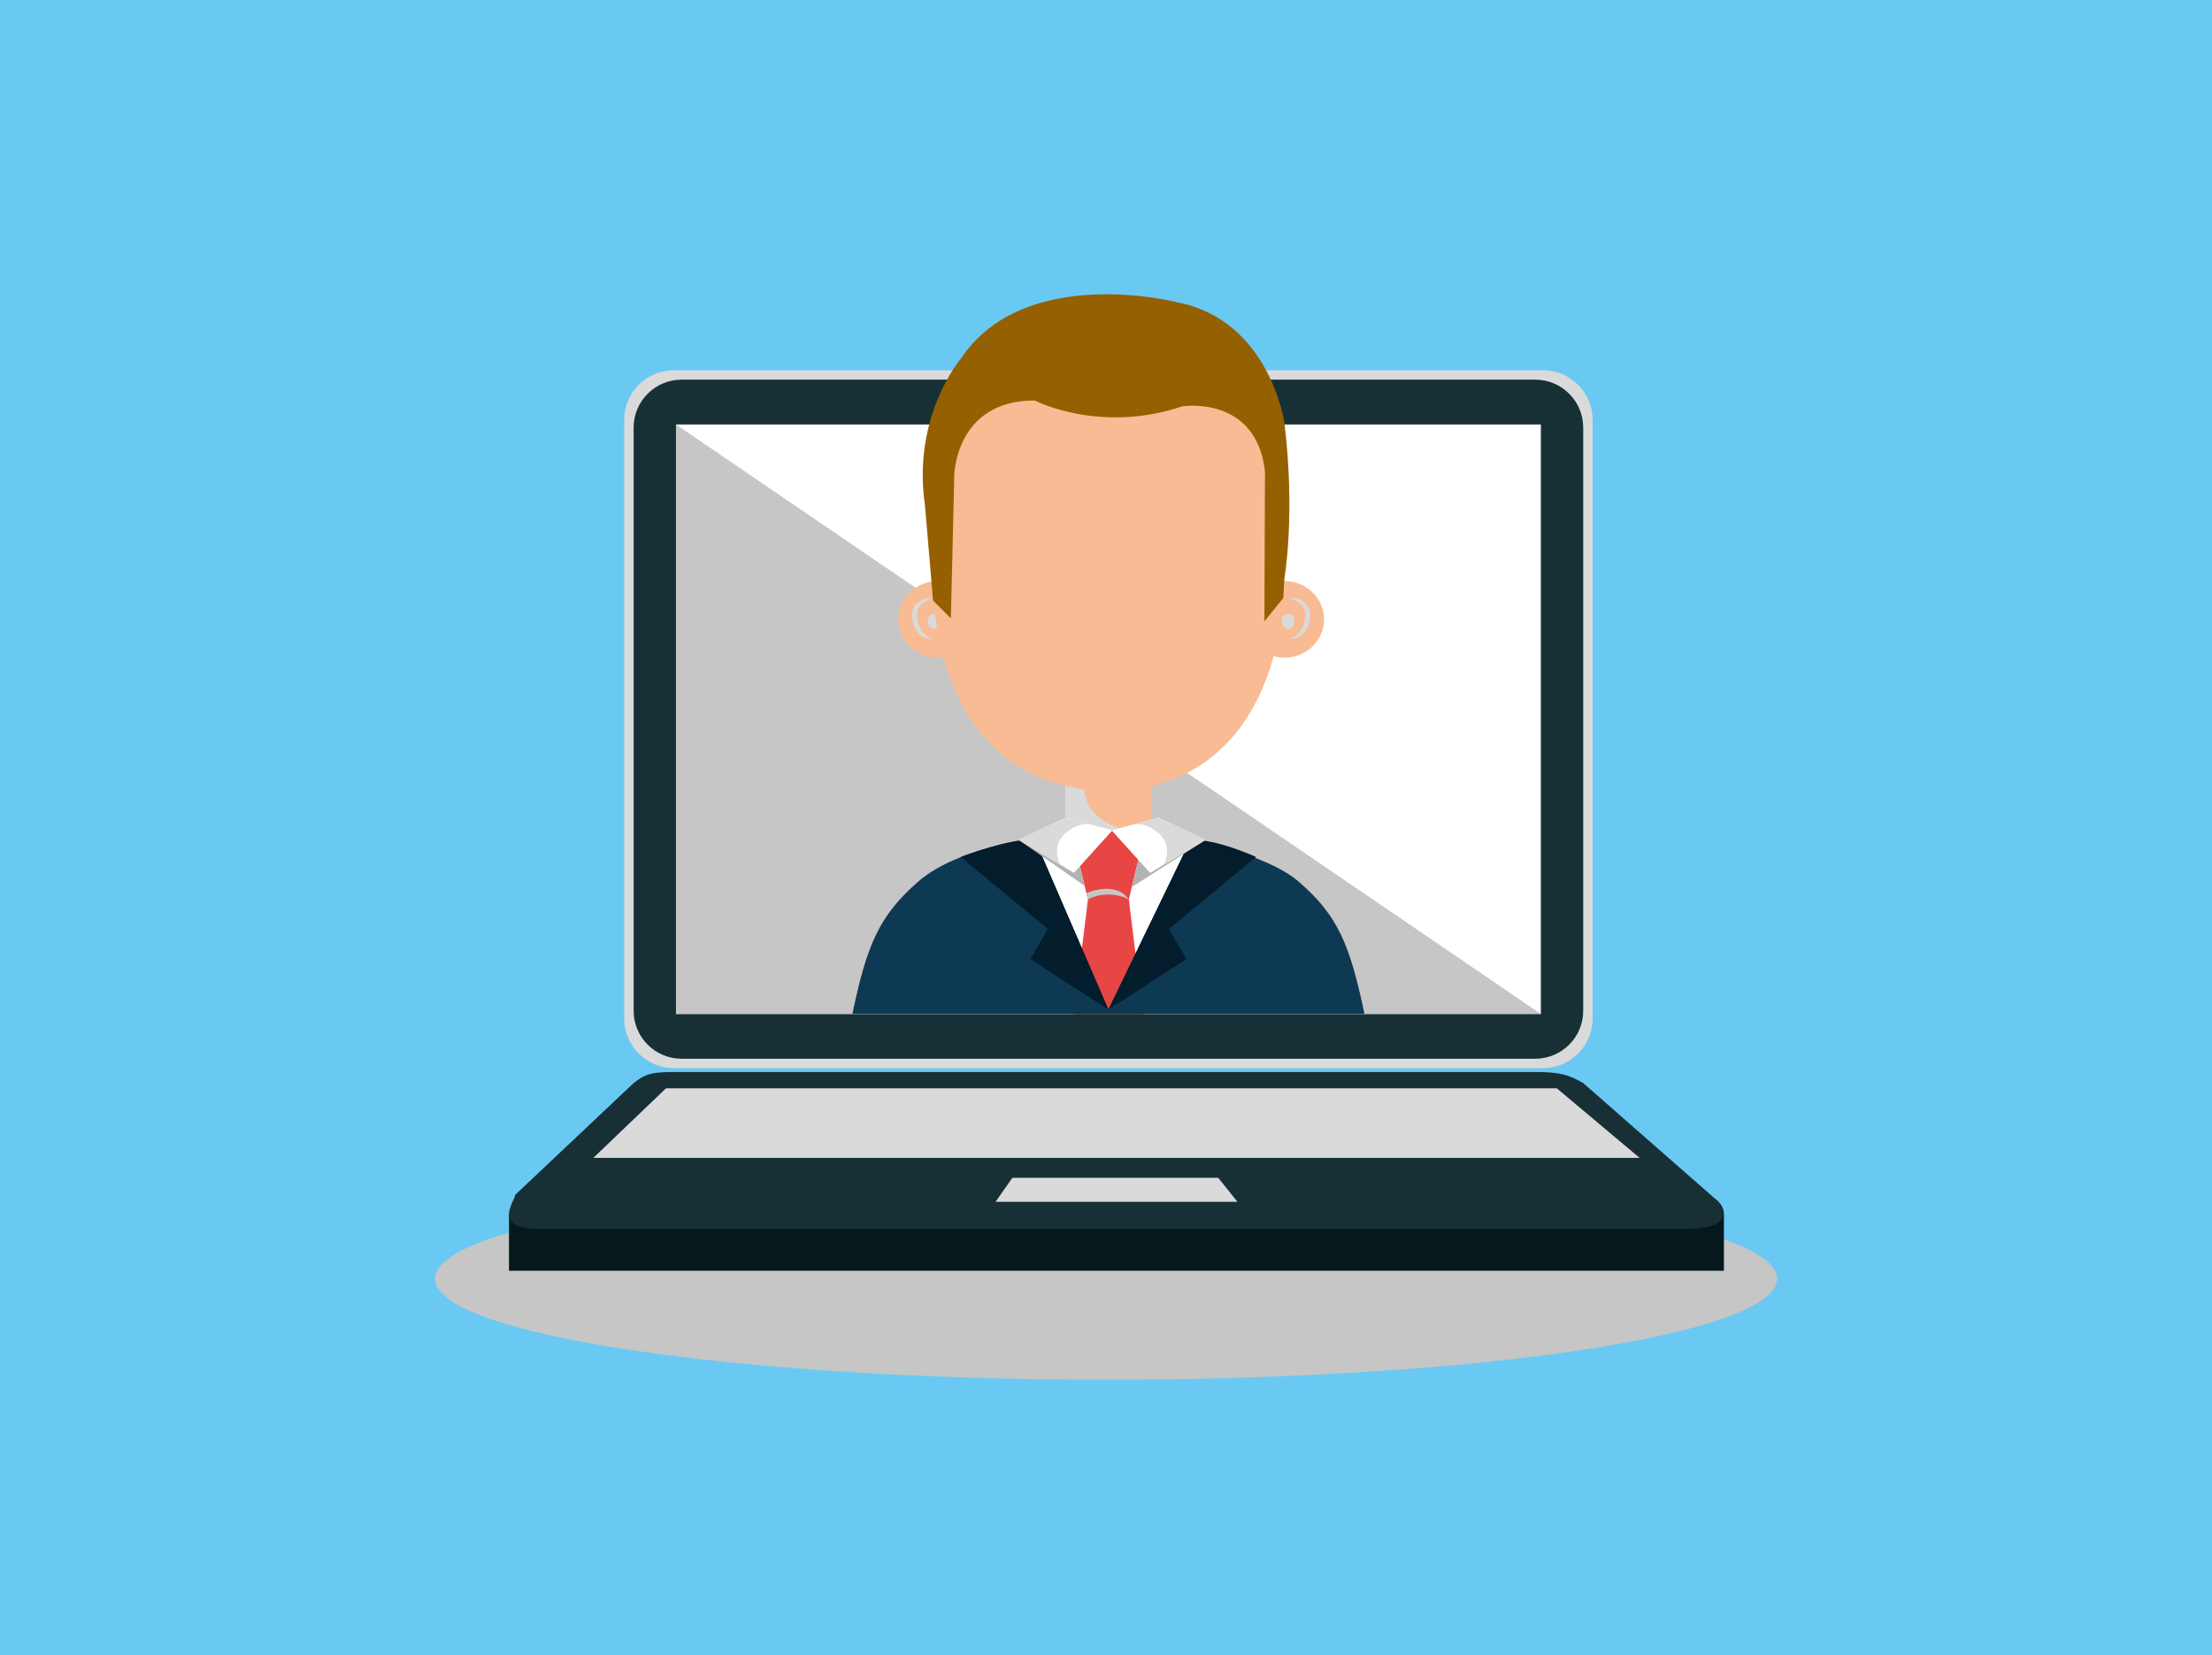 <?xml version="1.0" encoding="UTF-8"?>
<svg xmlns="http://www.w3.org/2000/svg" version="1.1" viewBox="0 0 425.2 318.26">
  <!-- Generator: Adobe Illustrator 29.1.0, SVG Export Plug-In . SVG Version: 2.1.0 Build 142)  -->
  <defs>
    <style>
      .st0 {
        fill: #e74645;
      }

      .st1, .st2 {
        fill: #dadada;
      }

      .st3 {
        fill: #b2b2b2;
      }

      .st3, .st2, .st4, .st5 {
        mix-blend-mode: multiply;
      }

      .st6 {
        fill: #956000;
      }

      .st7 {
        fill: #fff;
      }

      .st8 {
        isolation: isolate;
      }

      .st9 {
        fill: #031d2d;
      }

      .st10 {
        fill: #163036;
      }

      .st11 {
        fill: #f8bb94;
      }

      .st12 {
        fill: #6ac9f2;
      }

      .st5, .st13 {
        fill: #c6c6c6;
      }

      .st14 {
        fill: #05191c;
      }

      .st15 {
        fill: #0d3953;
      }
    </style>
  </defs>
  <g class="st8">
    <g id="Capa_1">
      <rect class="st12" x="0" y="0" width="425.2" height="425.2"/>
      <g>
        <path class="st5" d="M341.58,245.88c0,10.72-57.75,19.41-128.98,19.41s-128.98-8.69-128.98-19.41,57.75-19.41,128.98-19.41,128.98,8.69,128.98,19.41Z"/>
        <g>
          <rect class="st14" x="97.84" y="233.48" width="233.54" height="10.86"/>
          <path class="st1" d="M129.54,71.2h167.05c5.27,0,9.55,4.28,9.55,9.55v115.07c0,5.27-4.28,9.56-9.56,9.56h-167.04c-5.27,0-9.56-4.28-9.56-9.56v-115.07c0-5.27,4.28-9.55,9.55-9.55Z"/>
          <path class="st10" d="M131.02,73h164.09c5.09,0,9.22,4.13,9.22,9.22v112.13c0,5.09-4.13,9.22-9.22,9.22h-164.09c-5.09,0-9.22-4.13-9.22-9.22v-112.13c0-5.09,4.13-9.22,9.22-9.22Z"/>
          <path class="st10" d="M103.59,236.29c-9.23,0-4.58-5.34-4.58-6.52l22.79-21.52c2.68-2.13,4.13-2.13,9.22-2.13h164.09c5.09,0,6.53.63,9.22,2.13l25.24,22.14c2.34,1.6,3.97,5.9-5.45,5.9H103.59Z"/>
          <polygon class="st1" points="128.03 209.25 299.25 209.25 315.17 222.63 114.06 222.63 128.03 209.25"/>
          <polygon class="st1" points="194.6 226.47 234.18 226.47 237.86 231.08 191.37 231.08 194.6 226.47"/>
          <rect class="st7" x="129.94" y="81.62" width="166.25" height="113.34"/>
          <polygon class="st13" points="129.94 81.62 129.94 194.96 296.19 194.96 129.94 81.62"/>
        </g>
        <g>
          <rect class="st11" x="204.79" y="150.7" width="16.56" height="9.85"/>
          <path class="st2" d="M215.27,159.23c-3.47-1.11-6.38-3.28-6.82-7.1-.06-.52,0-1,.14-1.43h-3.81v9.85h16.56v-1.24c-2.03.51-4.16.53-6.07-.08Z"/>
          <g>
            <path class="st11" d="M254.52,119.09c0,4.07-3.42,7.37-7.63,7.37s-7.63-3.3-7.63-7.37,3.42-7.37,7.63-7.37,7.63,3.3,7.63,7.37Z"/>
            <g class="st4">
              <path class="st1" d="M247.87,114.99s.18-.03.51-.02c.33.01.8.06,1.35.27.54.2,1.18.58,1.62,1.25.11.16.19.35.29.53.07.19.12.39.18.59l.06.61c0,.2-.02.4-.03.61-.03.38-.13.78-.24,1.15-.11.37-.29.72-.47,1.04-.38.64-.91,1.14-1.43,1.42-.25.16-.52.23-.74.3-.23.05-.43.09-.59.1-.33,0-.51,0-.51,0,0,0,.17-.07.47-.19.15-.06.31-.17.5-.26.17-.13.38-.24.56-.42.19-.16.37-.37.54-.6.17-.23.31-.49.45-.77.13-.28.23-.59.32-.9.09-.32.16-.63.17-.98l.04-.48-.03-.47c-.04-.15-.07-.29-.1-.44-.06-.13-.1-.28-.17-.4-.27-.51-.71-.9-1.13-1.19-.43-.28-.84-.46-1.14-.58-.29-.12-.47-.17-.47-.17Z"/>
            </g>
            <path class="st2" d="M248.85,119.45c0,.79-.55,1.43-1.24,1.43s-1.24-.64-1.24-1.43.55-1.43,1.24-1.43,1.24.64,1.24,1.43Z"/>
          </g>
          <g>
            <ellipse class="st11" cx="180.29" cy="119.09" rx="7.63" ry="7.37"/>
            <g class="st4">
              <path class="st1" d="M179.31,114.99s-.19-.03-.51-.02c-.33.01-.8.06-1.35.27-.54.2-1.18.58-1.62,1.25-.11.16-.19.35-.28.53-.07.19-.12.39-.18.59l-.06.61c0,.2.02.4.03.61.03.38.13.78.24,1.15.11.37.29.72.47,1.04.38.64.91,1.14,1.43,1.42.25.16.52.23.74.3.23.05.43.09.59.1.33,0,.52,0,.52,0,0,0-.17-.07-.47-.19-.15-.06-.31-.17-.5-.26-.17-.13-.38-.24-.56-.42-.19-.16-.37-.37-.54-.6-.17-.23-.31-.49-.45-.77-.13-.28-.23-.59-.33-.9-.09-.32-.16-.63-.17-.98l-.04-.48.03-.47c.04-.15.07-.29.1-.44.06-.13.1-.28.17-.4.27-.51.71-.9,1.13-1.19.43-.28.85-.46,1.14-.58.29-.12.47-.17.47-.17Z"/>
            </g>
            <path class="st2" d="M178.32,119.45c0,.79.55,1.43,1.24,1.43s1.24-.64,1.24-1.43-.55-1.43-1.24-1.43-1.24.64-1.24,1.43Z"/>
          </g>
          <path class="st11" d="M246.88,109.37c0,25.05-11.75,42.64-33.82,42.64s-33.82-17.59-33.82-42.64,12.2-45.35,34.27-45.35,33.37,20.31,33.37,45.35Z"/>
          <path class="st11" d="M205.12,160.13s-21.01,2.78-28.56,9.31c-7.69,6.66-9.97,12.41-12.74,25.57h98.49c-2.77-13.16-5.05-18.91-12.74-25.57-7.55-6.54-28.55-9.31-28.55-9.31h-15.89Z"/>
          <path class="st7" d="M198.77,161.22s-14.66,1.69-22.21,8.23c-7.69,6.66-9.97,12.41-12.74,25.57h98.49c-2.77-13.16-5.01-18.96-12.74-25.57-6.38-5.45-20.72-7.93-20.72-7.93l-7.83-1.39h-15.89l-6.35,1.08Z"/>
          <g>
            <path class="st0" d="M209.13,172.93s.07-.12.28-.28c-.09.09-.18.18-.28.28l-2.71,22.09h13.28l-2.71-22.09,1.83-7.59c.67-1.14.87-2.45.18-3.6-.63-1.04-1.5-1.58-2.48-1.85-1.55-.43-3.39-.18-5.05-.18s-2.82.15-3.9,1.44c-1.09,1.3-1.16,2.69-.28,4.18l1.83,7.59Z"/>
            <path class="st5" d="M208.83,171.75s5.51-2.57,8.15,1.18c0,0-3.71-2.11-7.87,0l-.29-1.18Z"/>
          </g>
          <path class="st15" d="M198.77,161.22s-14.66,1.69-22.21,8.23c-7.69,6.66-9.97,12.41-12.74,25.57h98.49c-2.77-13.16-5.01-18.96-12.74-25.57-6.38-5.45-20.72-7.93-20.72-7.93l-15.78,32.59-14.29-32.9Z"/>
          <path class="st9" d="M198.96,161.44l14.1,32.67-14.99-9.69,3.37-5.79-16.77-13.85s9.51-3.68,14.28-3.35Z"/>
          <path class="st9" d="M228.84,161.52l-15.78,32.59,14.99-9.69-3.37-5.79,16.77-13.85s-7.83-3.6-12.61-3.27Z"/>
          <polygon class="st3" points="195.83 161.5 208.51 170.34 207.45 165.92 195.83 161.5"/>
          <polygon class="st3" points="231.51 161.66 217.61 170.52 218.82 165.37 231.51 161.66"/>
          <g>
            <polygon class="st7" points="204.79 157.22 195.83 161.5 206.43 167.83 213.84 159.65 204.79 157.22"/>
            <path class="st2" d="M204.65,160.36c1.32-1.2,2.87-2,4.69-1.92l-4.55-1.22-8.96,4.28,8,4.78c-1-1.93-.96-4.29.83-5.91Z"/>
          </g>
          <g>
            <polygon class="st7" points="222.72 157.22 231.68 161.5 221.08 167.83 213.67 159.65 222.72 157.22"/>
            <path class="st2" d="M222.86,160.36c-1.32-1.2-2.87-2-4.69-1.92l4.55-1.22,8.96,4.28-8,4.78c1-1.93.96-4.29-.83-5.91Z"/>
          </g>
          <path class="st6" d="M179.35,115.47l3.43,3.43.66-27.58s.22-14.32,15.44-14.32c0,0,12.49,6.49,28.39,1.13,0,0,14.22-2.24,15.89,12.53l-.11,28.81,3.63-4.49.21-3.75s2.16-12.15,0-30.01c0,0-2.87-19.76-20.72-23.12,0,0-29.17-7.51-41.47,10.86,0,0-9.39,10.96-6.91,28.11l1.57,18.42Z"/>
        </g>
      </g>
    </g>
  </g>
</svg>
